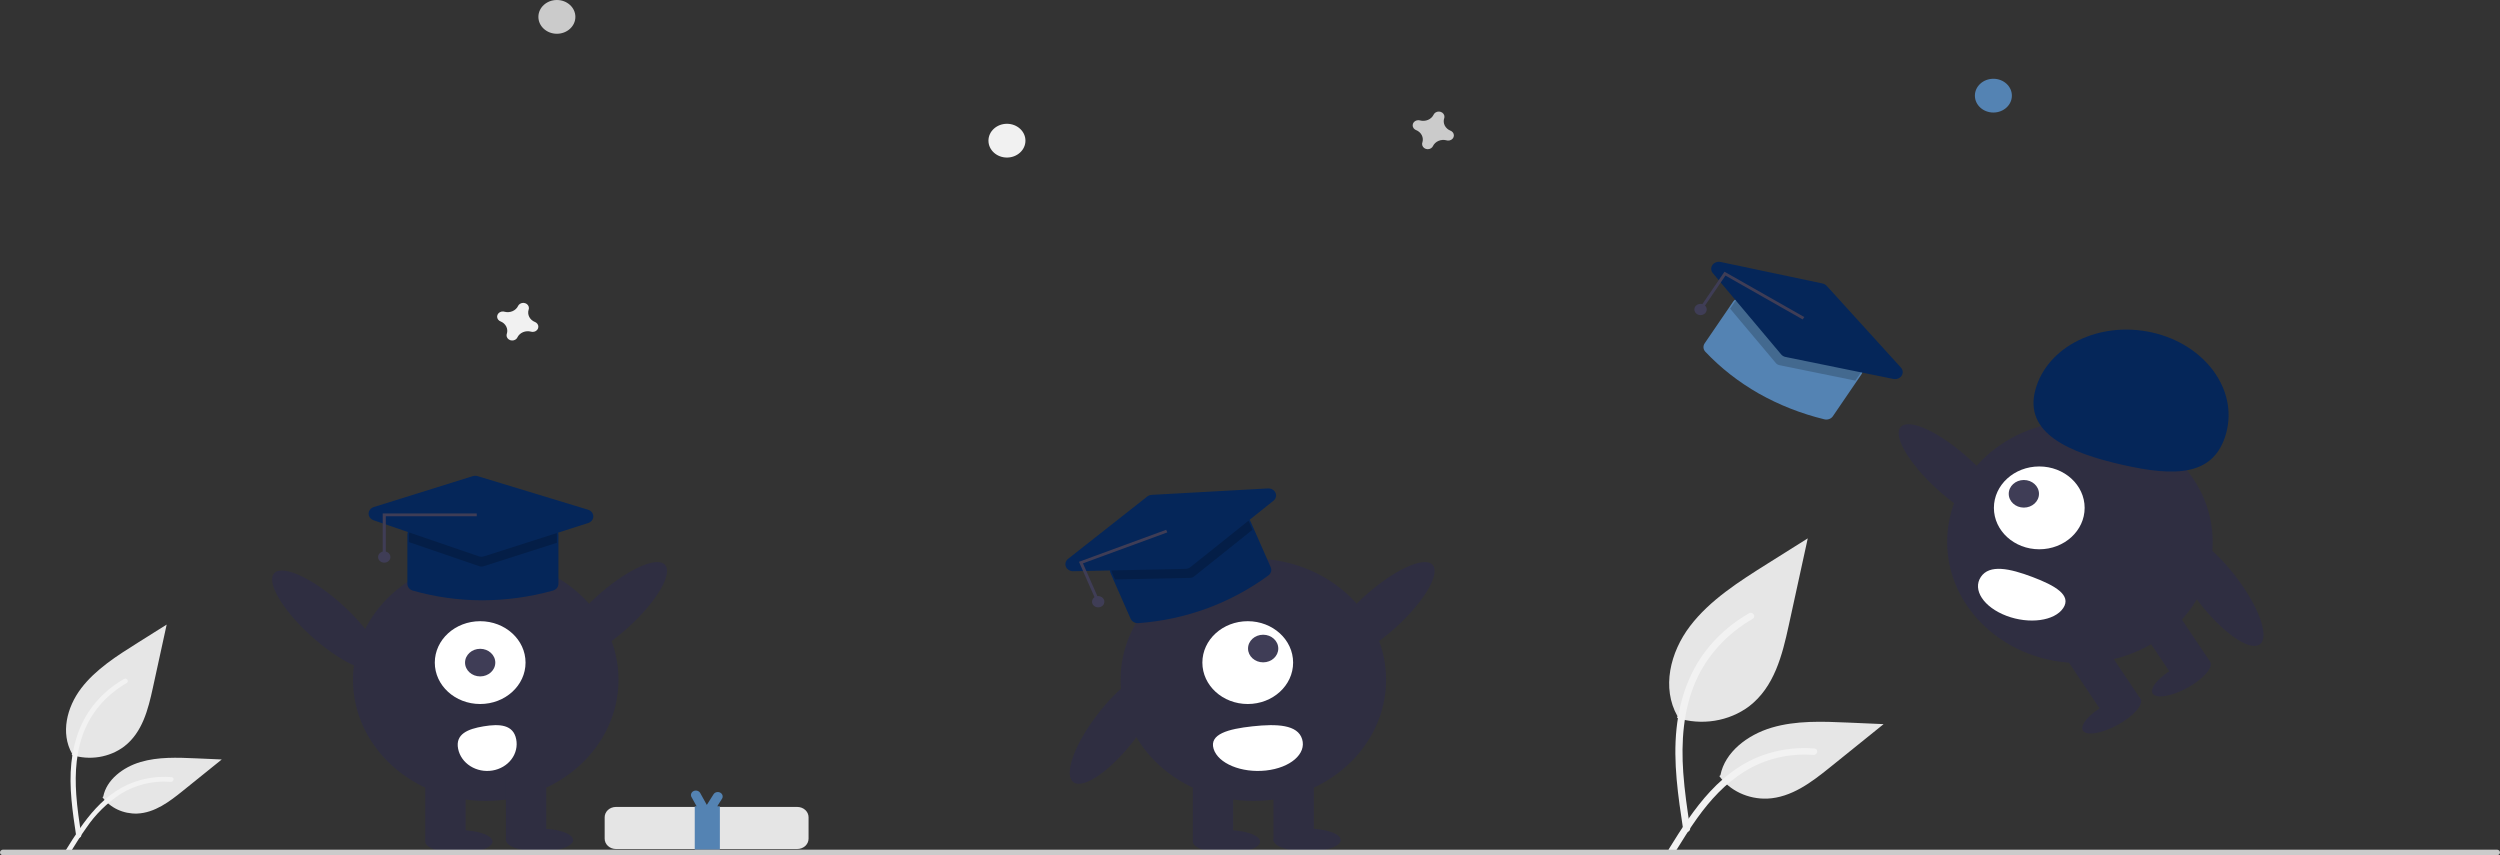 <svg width="494" height="169" viewBox="0 0 494 169" fill="none" xmlns="http://www.w3.org/2000/svg">
<rect x="0" y="0" width="494" height="169" fill="#333333" stroke="none"/>
<g clip-path="url(#clip0_113_361)">
<path d="M14.175 149.178C15.911 149.734 17.774 149.874 19.585 149.583C21.397 149.291 23.096 148.579 24.518 147.515C28.141 144.74 29.277 140.169 30.201 135.936L32.934 123.414L27.212 127.011C23.096 129.597 18.888 132.266 16.038 136.012C13.189 139.758 11.946 144.873 14.234 148.926" fill="#E6E6E6"/>
<path d="M15.059 165.209C14.339 160.419 13.598 155.568 14.104 150.727C14.553 146.428 15.99 142.23 18.916 138.786C20.469 136.962 22.359 135.399 24.5 134.168C25.059 133.846 25.573 134.653 25.017 134.974C21.311 137.111 18.445 140.267 16.831 143.987C15.05 148.123 14.763 152.632 15.07 157.026C15.256 159.684 15.65 162.323 16.046 164.96C16.077 165.079 16.058 165.205 15.992 165.312C15.925 165.418 15.817 165.498 15.689 165.534C15.558 165.566 15.418 165.55 15.301 165.489C15.183 165.428 15.096 165.327 15.059 165.208L15.059 165.209Z" fill="#F2F2F2"/>
<path d="M20.244 157.524C20.988 158.556 22.011 159.397 23.214 159.964C24.418 160.531 25.761 160.805 27.114 160.761C30.593 160.61 33.491 158.395 36.101 156.292L43.821 150.071L38.712 149.848C35.037 149.687 31.268 149.537 27.769 150.572C24.27 151.607 21.042 154.095 20.402 157.401" fill="#E6E6E6"/>
<path d="M13.023 167.962C16.491 162.362 20.513 156.138 27.7 154.149C29.698 153.598 31.794 153.4 33.873 153.567C34.529 153.619 34.365 154.541 33.711 154.49C30.225 154.225 26.746 155.065 23.859 156.868C21.145 158.665 18.845 160.931 17.088 163.537C15.967 165.095 14.962 166.72 13.958 168.342C13.637 168.861 12.698 168.486 13.023 167.962Z" fill="#F2F2F2"/>
<path d="M331.38 141.858C333.77 142.624 336.336 142.816 338.83 142.415C341.325 142.014 343.664 141.034 345.623 139.568C350.612 135.746 352.176 129.452 353.448 123.623L357.213 106.38L349.332 111.333C343.664 114.894 337.869 118.57 333.945 123.728C330.021 128.887 328.31 135.929 331.461 141.511" fill="#E6E6E6"/>
<path d="M332.597 163.934C331.605 157.338 330.585 150.658 331.282 143.992C331.9 138.072 333.879 132.29 337.908 127.548C340.047 125.036 342.649 122.884 345.598 121.188C346.367 120.745 347.075 121.857 346.309 122.298C341.206 125.241 337.26 129.587 335.038 134.709C332.584 140.405 332.19 146.615 332.612 152.666C332.868 156.325 333.411 159.96 333.956 163.591C333.999 163.755 333.972 163.928 333.881 164.075C333.79 164.222 333.641 164.332 333.464 164.382C333.284 164.426 333.092 164.404 332.93 164.32C332.767 164.236 332.648 164.097 332.597 163.933L332.597 163.934Z" fill="#F2F2F2"/>
<path d="M339.737 153.351C340.761 154.773 342.17 155.93 343.827 156.711C345.484 157.491 347.333 157.869 349.197 157.808C353.987 157.601 357.979 154.551 361.573 151.654L372.203 143.088L365.168 142.781C360.108 142.56 354.918 142.352 350.099 143.778C345.28 145.203 340.836 148.629 339.955 153.182" fill="#E6E6E6"/>
<path d="M329.793 167.725C334.568 160.013 340.107 151.443 350.004 148.704C352.756 147.945 355.641 147.673 358.505 147.902C359.408 147.974 359.182 149.243 358.281 149.173C353.481 148.809 348.69 149.966 344.715 152.448C340.89 154.824 337.911 158.128 335.391 161.631C333.847 163.778 332.464 166.015 331.08 168.249C330.638 168.963 329.346 168.447 329.793 167.725Z" fill="#F2F2F2"/>
<path d="M286.623 25.826C286.119 25.626 285.714 25.264 285.484 24.808C285.254 24.353 285.216 23.837 285.376 23.357C285.402 23.284 285.418 23.208 285.424 23.131C285.439 22.911 285.376 22.693 285.244 22.509C285.112 22.324 284.919 22.183 284.693 22.107C284.466 22.031 284.219 22.024 283.988 22.086C283.757 22.148 283.553 22.276 283.408 22.452C283.358 22.514 283.316 22.582 283.284 22.653C283.064 23.113 282.668 23.482 282.169 23.692C281.67 23.902 281.104 23.937 280.579 23.791C280.498 23.767 280.415 23.753 280.33 23.747C280.09 23.733 279.851 23.791 279.649 23.911C279.447 24.032 279.293 24.208 279.209 24.415C279.126 24.621 279.117 24.847 279.185 25.058C279.253 25.269 279.394 25.455 279.587 25.587C279.655 25.633 279.729 25.671 279.807 25.7C280.311 25.901 280.716 26.263 280.946 26.718C281.176 27.173 281.214 27.69 281.054 28.169C281.028 28.243 281.012 28.319 281.005 28.396C280.991 28.616 281.054 28.834 281.186 29.018C281.318 29.202 281.511 29.343 281.737 29.419C281.964 29.495 282.211 29.503 282.442 29.441C282.673 29.379 282.877 29.25 283.022 29.075C283.072 29.012 283.114 28.945 283.146 28.873C283.365 28.414 283.762 28.044 284.261 27.834C284.76 27.624 285.326 27.589 285.851 27.735C285.932 27.759 286.015 27.774 286.1 27.78C286.34 27.793 286.579 27.735 286.781 27.615C286.983 27.495 287.137 27.318 287.221 27.112C287.304 26.905 287.313 26.68 287.245 26.469C287.177 26.258 287.036 26.072 286.843 25.939C286.775 25.894 286.701 25.856 286.623 25.826Z" fill="#CBCBCB"/>
<path d="M105.713 63.629C105.209 63.428 104.804 63.066 104.574 62.611C104.344 62.156 104.306 61.639 104.466 61.16C104.492 61.086 104.508 61.01 104.515 60.933C104.529 60.714 104.466 60.495 104.334 60.311C104.202 60.127 104.009 59.986 103.783 59.91C103.556 59.834 103.309 59.826 103.078 59.888C102.847 59.95 102.643 60.079 102.498 60.254C102.448 60.317 102.406 60.384 102.374 60.456C102.155 60.915 101.758 61.285 101.259 61.495C100.76 61.705 100.194 61.74 99.669 61.594C99.588 61.57 99.505 61.555 99.421 61.549C99.18 61.536 98.941 61.594 98.739 61.714C98.537 61.834 98.383 62.011 98.299 62.217C98.216 62.424 98.207 62.649 98.275 62.86C98.343 63.072 98.484 63.257 98.677 63.39C98.745 63.435 98.819 63.473 98.897 63.503C99.401 63.703 99.806 64.065 100.036 64.521C100.266 64.976 100.304 65.492 100.144 65.972C100.118 66.045 100.102 66.121 100.095 66.198C100.081 66.418 100.144 66.636 100.276 66.821C100.408 67.005 100.601 67.145 100.827 67.222C101.054 67.298 101.301 67.305 101.532 67.243C101.763 67.181 101.967 67.053 102.112 66.877C102.162 66.815 102.204 66.747 102.236 66.676C102.455 66.217 102.852 65.847 103.351 65.637C103.85 65.427 104.416 65.392 104.941 65.538C105.022 65.562 105.105 65.576 105.19 65.582C105.43 65.596 105.669 65.538 105.871 65.418C106.073 65.297 106.227 65.121 106.311 64.914C106.394 64.708 106.403 64.482 106.335 64.271C106.267 64.06 106.126 63.874 105.933 63.742C105.865 63.696 105.791 63.658 105.713 63.629Z" fill="#F1F1F1"/>
<path d="M198.973 31.132C200.991 31.132 202.628 29.638 202.628 27.796C202.628 25.954 200.991 24.46 198.973 24.46C196.954 24.46 195.318 25.954 195.318 27.796C195.318 29.638 196.954 31.132 198.973 31.132Z" fill="#F1F1F1"/>
<path d="M393.893 22.237C395.911 22.237 397.547 20.744 397.547 18.901C397.547 17.059 395.911 15.566 393.893 15.566C391.874 15.566 390.238 17.059 390.238 18.901C390.238 20.744 391.874 22.237 393.893 22.237Z" fill="#5483B3"/>
<path d="M110.041 6.671C112.059 6.671 113.695 5.178 113.695 3.336C113.695 1.493 112.059 0 110.041 0C108.022 0 106.386 1.493 106.386 3.336C106.386 5.178 108.022 6.671 110.041 6.671Z" fill="#CBCBCB"/>
<path d="M95.986 158.266C110.474 158.266 122.219 147.546 122.219 134.324C122.219 121.101 110.474 110.382 95.986 110.382C81.498 110.382 69.752 121.101 69.752 134.324C69.752 147.546 81.498 158.266 95.986 158.266Z" fill="#2F2E41"/>
<path d="M92.001 153.114H84.031V166.145H92.001V153.114Z" fill="#2F2E41"/>
<path d="M107.94 153.114H99.971V166.145H107.94V153.114Z" fill="#2F2E41"/>
<path d="M90.673 168.57C94.341 168.57 97.314 167.552 97.314 166.297C97.314 165.041 94.341 164.024 90.673 164.024C87.005 164.024 84.031 165.041 84.031 166.297C84.031 167.552 87.005 168.57 90.673 168.57Z" fill="#2F2E41"/>
<path d="M106.612 168.267C110.28 168.267 113.253 167.249 113.253 165.994C113.253 164.738 110.28 163.721 106.612 163.721C102.944 163.721 99.971 164.738 99.971 165.994C99.971 167.249 102.944 168.267 106.612 168.267Z" fill="#2F2E41"/>
<path d="M124.255 123.861C129.936 118.672 133.095 113.146 131.31 111.518C129.525 109.891 123.473 112.778 117.791 117.967C112.11 123.156 108.951 128.682 110.736 130.31C112.521 131.937 118.574 129.05 124.255 123.861Z" fill="#2F2E41"/>
<path d="M74.841 131.978C76.626 130.35 73.467 124.824 67.786 119.635C62.105 114.446 56.052 111.559 54.267 113.186C52.482 114.814 55.641 120.34 61.322 125.529C67.003 130.718 73.056 133.605 74.841 131.978Z" fill="#2F2E41"/>
<path d="M94.882 139.113C99.834 139.113 103.848 135.45 103.848 130.931C103.848 126.411 99.834 122.748 94.882 122.748C89.93 122.748 85.916 126.411 85.916 130.931C85.916 135.45 89.93 139.113 94.882 139.113Z" fill="white"/>
<path d="M94.882 133.658C96.533 133.658 97.871 132.437 97.871 130.931C97.871 129.424 96.533 128.203 94.882 128.203C93.231 128.203 91.893 129.424 91.893 130.931C91.893 132.437 93.231 133.658 94.882 133.658Z" fill="#3F3D56"/>
<path d="M101.999 146.064C102.276 147.453 101.938 148.885 101.058 150.045C100.178 151.206 98.829 152 97.307 152.253C95.786 152.506 94.217 152.196 92.945 151.393C91.673 150.59 90.803 149.359 90.526 147.97L90.524 147.96C89.951 145.068 92.401 144.045 95.569 143.521C98.738 142.998 101.426 143.172 101.999 146.064Z" fill="white"/>
<path d="M121.709 159.451C121.119 159.452 120.553 159.666 120.135 160.047C119.718 160.428 119.483 160.945 119.482 161.484V165.73C119.483 166.269 119.718 166.785 120.135 167.166C120.553 167.547 121.119 167.762 121.709 167.762H157.544C158.134 167.762 158.7 167.547 159.118 167.166C159.536 166.785 159.77 166.269 159.771 165.73V161.484C159.77 160.945 159.536 160.428 159.118 160.047C158.7 159.666 158.134 159.452 157.544 159.451H121.709Z" fill="#E5E5E5"/>
<path d="M142.317 156.624C142.095 156.507 141.832 156.475 141.584 156.536C141.337 156.596 141.126 156.744 140.998 156.946L139.666 159.051L138.361 156.698C138.245 156.489 138.044 156.331 137.8 156.258C137.557 156.185 137.292 156.203 137.063 156.309C136.835 156.415 136.662 156.599 136.582 156.821C136.502 157.043 136.522 157.285 136.638 157.493L137.653 159.325H137.281V167.888H142.248V159.325H141.723L142.671 157.828C142.799 157.625 142.833 157.385 142.767 157.159C142.701 156.933 142.539 156.741 142.317 156.624Z" fill="#5483B3"/>
<path d="M95.31 118.62C90.649 118.615 86.015 117.969 81.565 116.703C81.256 116.612 80.987 116.434 80.795 116.195C80.603 115.956 80.499 115.667 80.498 115.37V105.625C80.499 105.257 80.659 104.903 80.945 104.643C81.23 104.382 81.617 104.236 82.021 104.235H108.822C109.226 104.236 109.613 104.382 109.899 104.643C110.184 104.903 110.345 105.257 110.345 105.625V115.365C110.345 115.664 110.24 115.955 110.045 116.195C109.85 116.435 109.575 116.612 109.262 116.699C104.74 117.96 100.039 118.607 95.31 118.62Z" fill="#052659"/>
<path opacity="0.2" d="M110.041 105.625V107.254L95.537 111.896C95.266 111.981 94.971 111.977 94.703 111.885L80.803 107.12V105.625C80.804 105.33 80.932 105.048 81.16 104.84C81.389 104.631 81.698 104.514 82.021 104.513H108.822C109.145 104.514 109.455 104.631 109.683 104.84C109.911 105.048 110.04 105.33 110.041 105.625Z" fill="black"/>
<path d="M95.132 110.012C94.949 110.012 94.767 109.982 94.596 109.924L73.825 102.805C73.531 102.705 73.278 102.524 73.102 102.287C72.925 102.051 72.833 101.77 72.837 101.484C72.842 101.197 72.943 100.92 73.127 100.688C73.312 100.456 73.57 100.282 73.867 100.189L93.411 94.087C93.727 93.99 94.069 93.988 94.385 94.083L116.198 100.719C116.499 100.811 116.762 100.986 116.948 101.221C117.135 101.455 117.237 101.737 117.239 102.027C117.242 102.317 117.145 102.6 116.962 102.837C116.779 103.075 116.52 103.254 116.22 103.349L95.635 109.934C95.473 109.986 95.303 110.012 95.132 110.012Z" fill="#052659"/>
<path d="M76.234 109.516H75.625V101.456H94.204V102.011H76.234V109.516Z" fill="#3F3D56"/>
<path d="M75.93 111.184C76.603 111.184 77.148 110.686 77.148 110.072C77.148 109.458 76.603 108.961 75.93 108.961C75.257 108.961 74.711 109.458 74.711 110.072C74.711 110.686 75.257 111.184 75.93 111.184Z" fill="#3F3D56"/>
<path d="M247.658 158.266C262.146 158.266 273.891 147.546 273.891 134.324C273.891 121.101 262.146 110.382 247.658 110.382C233.17 110.382 221.424 121.101 221.424 134.324C221.424 147.546 233.17 158.266 247.658 158.266Z" fill="#2F2E41"/>
<path d="M243.673 153.114H235.703V166.145H243.673V153.114Z" fill="#2F2E41"/>
<path d="M259.612 153.114H251.643V166.145H259.612V153.114Z" fill="#2F2E41"/>
<path d="M242.345 168.57C246.013 168.57 248.986 167.552 248.986 166.297C248.986 165.041 246.013 164.024 242.345 164.024C238.677 164.024 235.703 165.041 235.703 166.297C235.703 167.552 238.677 168.57 242.345 168.57Z" fill="#2F2E41"/>
<path d="M258.284 168.267C261.952 168.267 264.925 167.249 264.925 165.994C264.925 164.738 261.952 163.721 258.284 163.721C254.616 163.721 251.643 164.738 251.643 165.994C251.643 167.249 254.616 168.267 258.284 168.267Z" fill="#2F2E41"/>
<path d="M275.927 123.861C281.608 118.672 284.767 113.146 282.982 111.518C281.197 109.891 275.144 112.778 269.463 117.967C263.782 123.156 260.623 128.682 262.408 130.31C264.193 131.937 270.246 129.05 275.927 123.861Z" fill="#2F2E41"/>
<path d="M224.243 146.085C228.827 140.06 230.863 134.11 228.79 132.797C226.718 131.483 221.321 135.303 216.737 141.329C212.153 147.354 210.117 153.304 212.189 154.617C214.262 155.93 219.658 152.111 224.243 146.085Z" fill="#2F2E41"/>
<path d="M246.554 139.113C251.506 139.113 255.52 135.45 255.52 130.931C255.52 126.411 251.506 122.748 246.554 122.748C241.602 122.748 237.588 126.411 237.588 130.931C237.588 135.45 241.602 139.113 246.554 139.113Z" fill="white"/>
<path d="M249.6 130.879C251.25 130.879 252.588 129.657 252.588 128.151C252.588 126.645 251.25 125.423 249.6 125.423C247.949 125.423 246.611 126.645 246.611 128.151C246.611 129.657 247.949 130.879 249.6 130.879Z" fill="#3F3D56"/>
<path d="M257.303 146.064C258.183 148.956 254.979 151.726 250.148 152.253C245.316 152.779 240.686 150.862 239.807 147.97L239.804 147.96C238.929 145.068 242.665 144.045 247.498 143.521C252.33 142.998 256.429 143.172 257.303 146.064Z" fill="white"/>
<path d="M238.479 120.233C234.152 121.816 229.589 122.794 224.943 123.134C224.619 123.155 224.296 123.082 224.02 122.925C223.745 122.768 223.53 122.536 223.408 122.261L219.424 113.219C219.274 112.877 219.279 112.495 219.437 112.156C219.595 111.817 219.895 111.549 220.269 111.411L245.136 102.286C245.51 102.149 245.929 102.153 246.301 102.298C246.672 102.442 246.966 102.715 247.117 103.057L251.098 112.094C251.22 112.371 251.242 112.677 251.159 112.966C251.076 113.256 250.893 113.513 250.638 113.7C246.958 116.41 242.861 118.611 238.479 120.233Z" fill="#052659"/>
<path opacity="0.2" d="M246.834 103.161L247.5 104.672L235.941 113.917C235.724 114.088 235.449 114.185 235.162 114.191L220.318 114.503L219.707 113.116C219.587 112.842 219.591 112.536 219.718 112.265C219.844 111.994 220.083 111.78 220.383 111.669L245.249 102.544C245.549 102.435 245.884 102.438 246.181 102.554C246.478 102.67 246.713 102.888 246.834 103.161Z" fill="black"/>
<path d="M234.795 112.307C234.625 112.37 234.445 112.404 234.262 112.408L212.08 112.876C211.766 112.882 211.458 112.8 211.197 112.641C210.937 112.482 210.736 112.253 210.624 111.986C210.511 111.718 210.491 111.426 210.568 111.148C210.644 110.87 210.812 110.621 211.05 110.434L226.689 98.118C226.942 97.92 227.258 97.802 227.591 97.783L250.542 96.513C250.859 96.495 251.174 96.569 251.443 96.723C251.712 96.877 251.921 97.104 252.042 97.372C252.163 97.64 252.189 97.936 252.116 98.218C252.044 98.5 251.876 98.754 251.637 98.945L235.23 112.064C235.101 112.167 234.954 112.249 234.795 112.307Z" fill="#052659"/>
<path d="M217.059 118.282L216.494 118.489L213.199 111.01L230.436 104.684L230.663 105.2L213.991 111.319L217.059 118.282Z" fill="#3F3D56"/>
<path d="M217.004 120.013C217.676 120.013 218.222 119.515 218.222 118.901C218.222 118.287 217.676 117.789 217.004 117.789C216.331 117.789 215.785 118.287 215.785 118.901C215.785 119.515 216.331 120.013 217.004 120.013Z" fill="#3F3D56"/>
<path d="M347.528 77.756C343.574 75.504 340.015 72.72 336.97 69.499C336.76 69.273 336.634 68.991 336.61 68.696C336.586 68.4 336.665 68.105 336.836 67.853L342.48 59.58C342.694 59.267 343.034 59.045 343.428 58.961C343.821 58.878 344.234 58.94 344.577 59.135L367.329 72.063C367.672 72.258 367.915 72.569 368.007 72.928C368.098 73.287 368.03 73.664 367.817 73.977L362.177 82.246C362.004 82.499 361.746 82.696 361.441 82.806C361.136 82.915 360.801 82.933 360.484 82.855C355.915 81.744 351.55 80.026 347.528 77.756Z" fill="#5483B3"/>
<path opacity="0.2" d="M367.559 73.831L366.615 75.213L351.615 72.158C351.336 72.099 351.087 71.954 350.913 71.746L341.872 60.996L342.738 59.727C342.91 59.477 343.182 59.3 343.497 59.233C343.811 59.166 344.142 59.215 344.416 59.37L367.168 72.299C367.442 72.455 367.636 72.704 367.71 72.991C367.783 73.278 367.728 73.58 367.559 73.831Z" fill="black"/>
<path d="M352.361 70.363C352.206 70.275 352.07 70.162 351.958 70.03L338.447 53.967C338.256 53.74 338.147 53.465 338.134 53.178C338.121 52.892 338.205 52.61 338.375 52.369C338.544 52.128 338.792 51.941 339.082 51.833C339.373 51.725 339.693 51.702 339.999 51.767L360.123 56.014C360.448 56.084 360.739 56.247 360.953 56.481L375.627 72.636C375.829 72.859 375.951 73.135 375.973 73.424C375.996 73.713 375.919 74.001 375.753 74.249C375.587 74.496 375.341 74.69 375.049 74.803C374.756 74.916 374.432 74.943 374.122 74.88L352.834 70.54C352.667 70.505 352.507 70.446 352.361 70.363Z" fill="#052659"/>
<path d="M336.607 60.827L336.089 60.533L340.758 53.69L356.529 62.652L356.207 63.123L340.953 54.455L336.607 60.827Z" fill="#3F3D56"/>
<path d="M336.026 62.263C336.699 62.263 337.244 61.766 337.244 61.151C337.244 60.537 336.699 60.04 336.026 60.04C335.353 60.04 334.808 60.537 334.808 61.151C334.808 61.766 335.353 62.263 336.026 62.263Z" fill="#3F3D56"/>
<path d="M410.993 131.025C425.481 131.025 437.226 120.306 437.226 107.083C437.226 93.861 425.481 83.141 410.993 83.141C396.505 83.141 384.76 93.861 384.76 107.083C384.76 120.306 396.505 131.025 410.993 131.025Z" fill="#2F2E41"/>
<path d="M429.18 119.498L422.379 123.291L429.825 134.41L436.626 130.617L429.18 119.498Z" fill="#2F2E41"/>
<path d="M415.579 127.084L408.779 130.876L416.225 141.996L423.025 138.203L415.579 127.084Z" fill="#2F2E41"/>
<path d="M432.344 135.847C435.474 134.101 437.43 131.818 436.712 130.746C435.995 129.675 432.876 130.222 429.747 131.968C426.617 133.713 424.661 135.997 425.379 137.068C426.096 138.139 429.214 137.592 432.344 135.847Z" fill="#2F2E41"/>
<path d="M418.57 143.174C421.7 141.428 423.656 139.145 422.939 138.074C422.221 137.003 419.103 137.549 415.973 139.295C412.843 141.041 410.888 143.324 411.605 144.395C412.322 145.467 415.441 144.92 418.57 143.174Z" fill="#2F2E41"/>
<path d="M396.243 103.07C398.028 101.442 394.869 95.916 389.188 90.727C383.506 85.538 377.454 82.651 375.669 84.278C373.884 85.906 377.043 91.432 382.724 96.621C388.405 101.81 394.458 104.697 396.243 103.07Z" fill="#2F2E41"/>
<path d="M446.462 127.377C448.534 126.063 446.498 120.114 441.914 114.089C437.33 108.063 431.933 104.243 429.86 105.557C427.788 106.87 429.824 112.819 434.408 118.845C438.993 124.87 444.389 128.69 446.462 127.377Z" fill="#2F2E41"/>
<path d="M402.96 108.538C407.912 108.538 411.926 104.874 411.926 100.355C411.926 95.836 407.912 92.172 402.96 92.172C398.008 92.172 393.994 95.836 393.994 100.355C393.994 104.874 398.008 108.538 402.96 108.538Z" fill="white"/>
<path d="M399.914 100.303C401.565 100.303 402.903 99.082 402.903 97.575C402.903 96.069 401.565 94.848 399.914 94.848C398.264 94.848 396.926 96.069 396.926 97.575C396.926 99.082 398.264 100.303 399.914 100.303Z" fill="#3F3D56"/>
<path d="M391.414 114.005C389.714 116.547 391.98 119.986 396.474 121.686C400.969 123.387 405.99 122.704 407.69 120.162L407.696 120.153C409.392 117.609 406.099 115.706 401.602 114.008C397.106 112.31 393.11 111.461 391.414 114.005Z" fill="white"/>
<path d="M402.191 77.021C404.533 68.412 414.873 63.345 425.286 65.705C435.698 68.064 442.24 76.957 439.898 85.566C437.555 94.176 429.784 94.204 419.371 91.844C408.959 89.484 399.848 85.631 402.191 77.021Z" fill="#052659"/>
<path d="M493.391 169H0.609C0.448 169 0.293 168.941 0.178 168.837C0.064 168.733 0 168.592 0 168.444C0 168.297 0.064 168.155 0.178 168.051C0.293 167.947 0.448 167.888 0.609 167.888H493.391C493.552 167.888 493.707 167.947 493.822 168.051C493.936 168.155 494 168.297 494 168.444C494 168.592 493.936 168.733 493.822 168.837C493.707 168.941 493.552 169 493.391 169Z" fill="#CBCBCB"/>
</g>
<defs>
<clipPath id="clip0_113_361">
<rect width="494" height="169" fill="white"/>
</clipPath>
</defs>
</svg>
